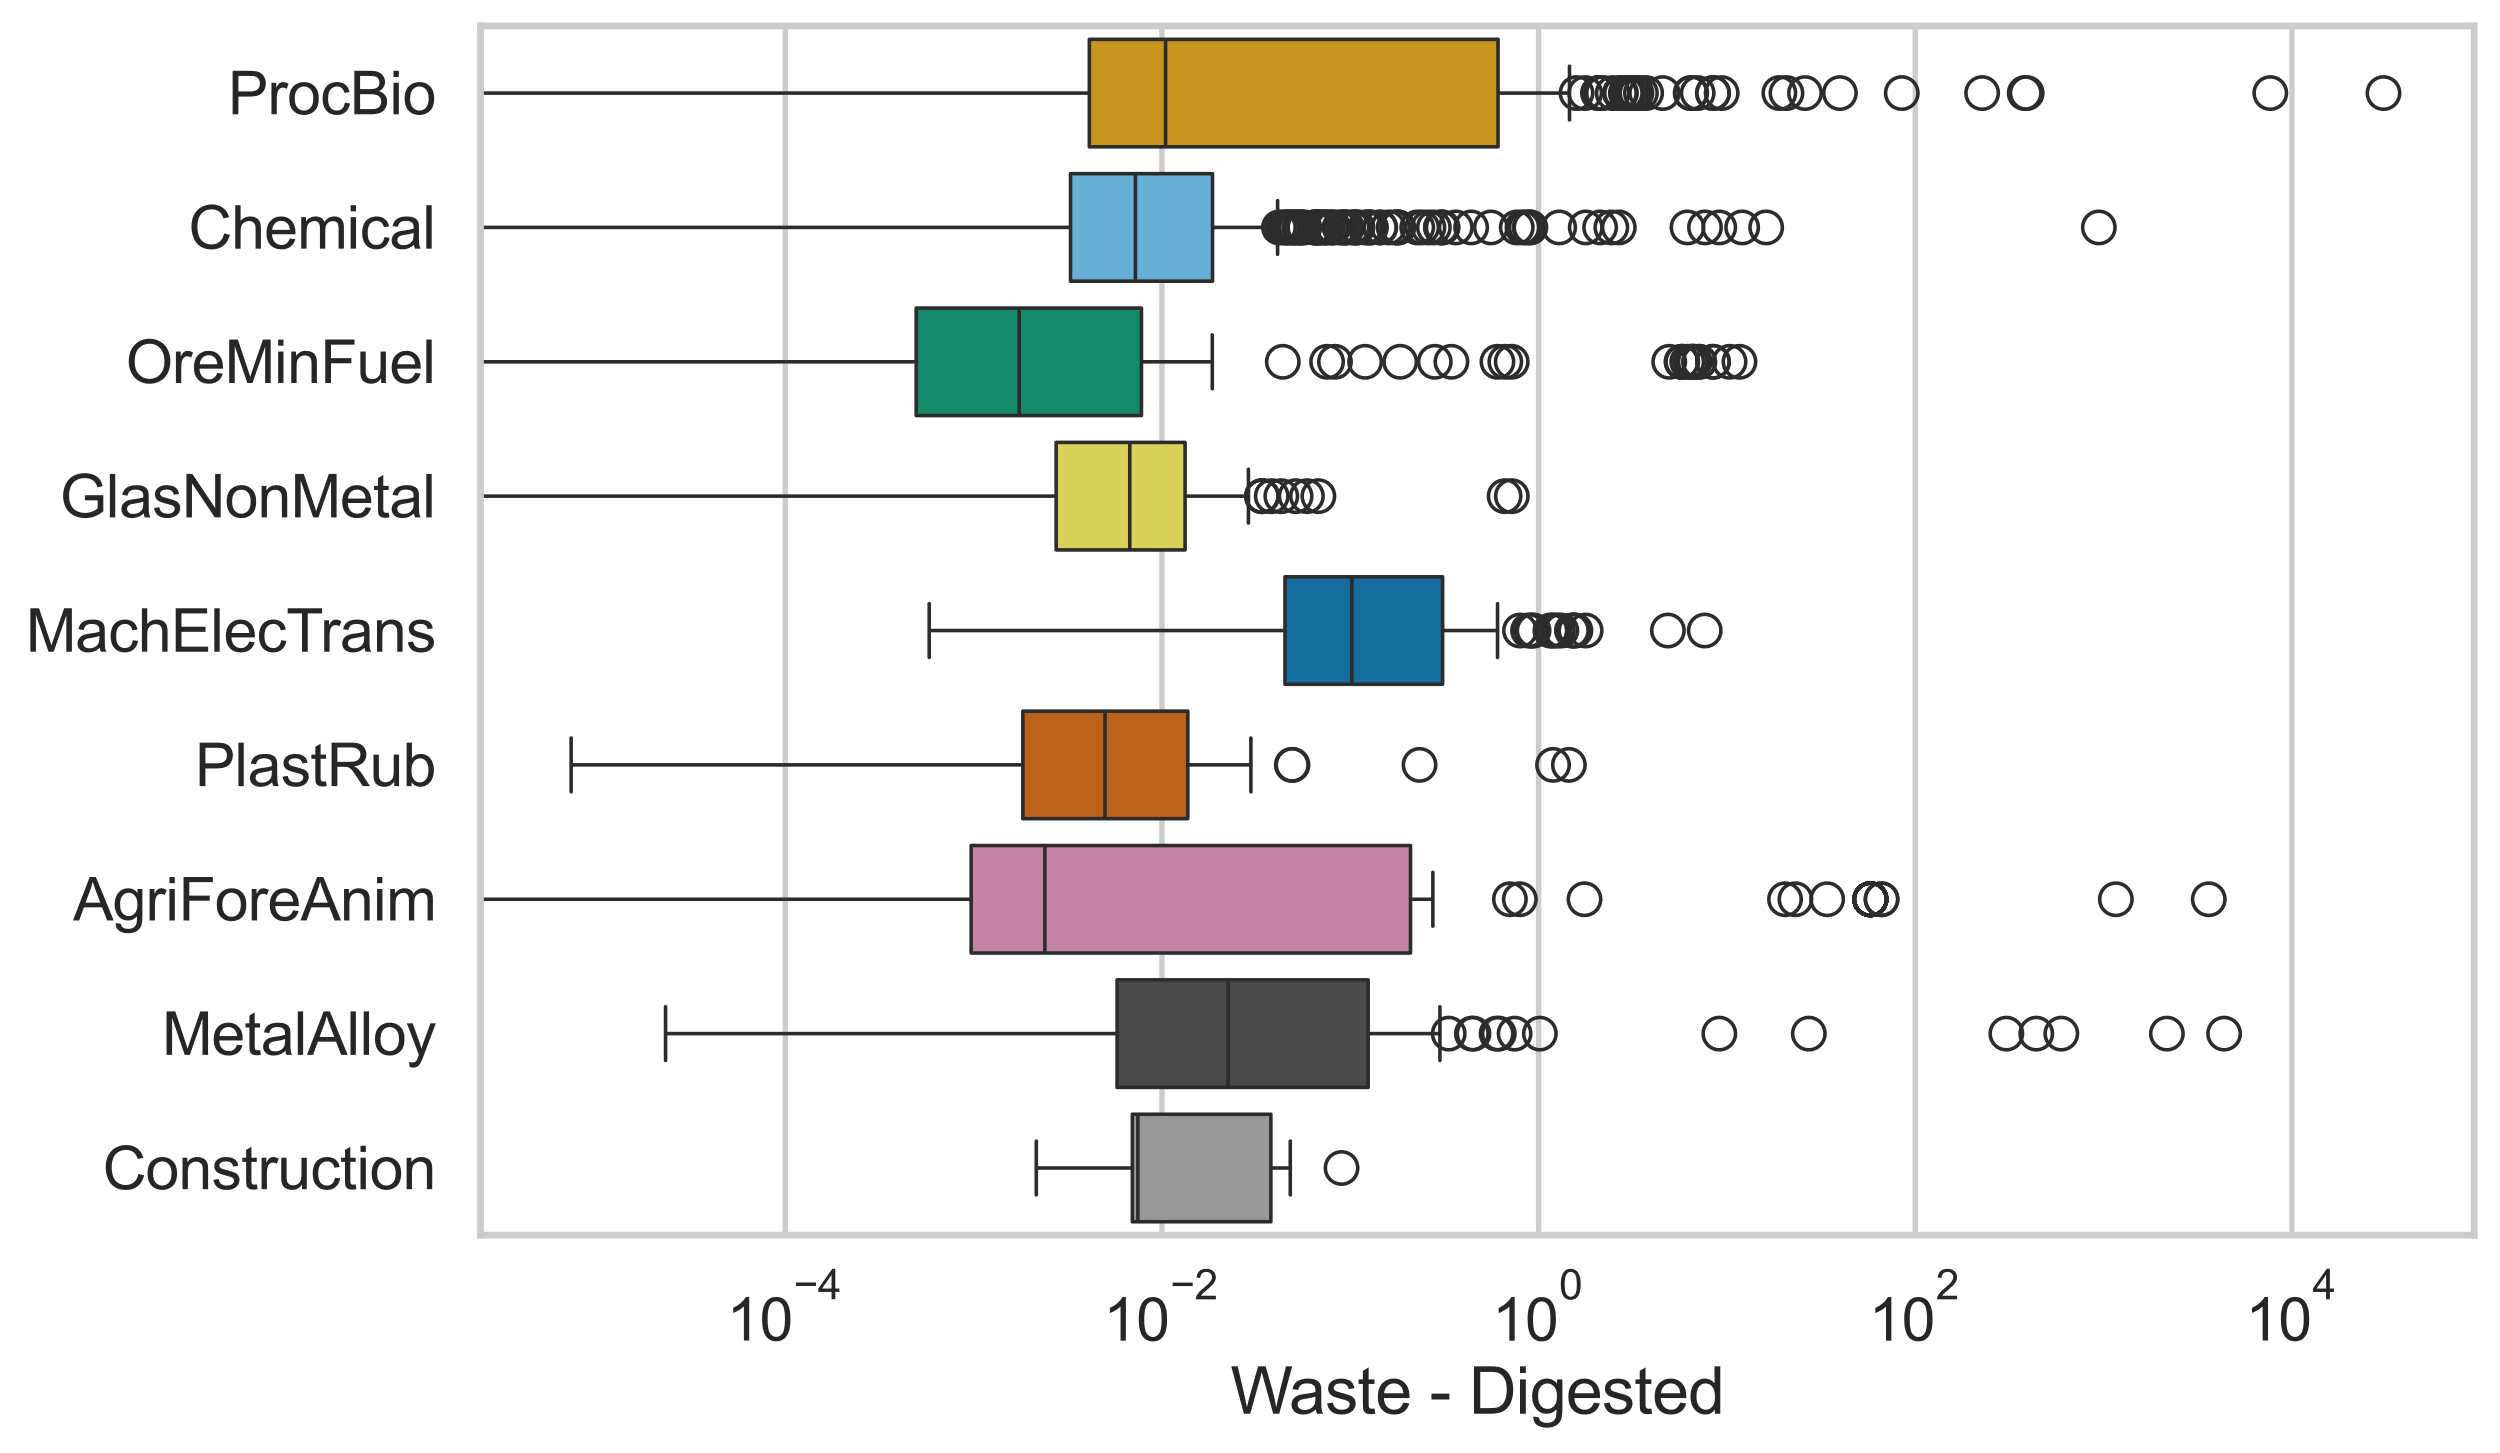 <?xml version="1.0" encoding="utf-8" standalone="no"?>
<!DOCTYPE svg PUBLIC "-//W3C//DTD SVG 1.1//EN"
  "http://www.w3.org/Graphics/SVG/1.1/DTD/svg11.dtd">
<svg xmlns:xlink="http://www.w3.org/1999/xlink" width="695.577pt" height="404.332pt" viewBox="0 0 695.577 404.332" xmlns="http://www.w3.org/2000/svg" version="1.1">
 <defs>
  <style type="text/css">*{stroke-linejoin: round; stroke-linecap: butt}</style>
 </defs>
 <g id="figure_1">
  <g id="patch_1">
   <path d="M 0 404.332 
L 695.577 404.332 
L 695.577 0 
L 0 0 
z
" style="fill: #ffffff"/>
  </g>
  <g id="axes_1">
   <g id="patch_2">
    <path d="M 133.697 343.665 
L 688.377 343.665 
L 688.377 7.2 
L 133.697 7.2 
z
" style="fill: #ffffff"/>
   </g>
   <g id="matplotlib.axis_1">
    <g id="xtick_1">
     <g id="line2d_1">
      <path d="M 218.496 343.665 
L 218.496 7.2 
" clip-path="url(#p73c21e5415)" style="fill: none; stroke: #cccccc; stroke-width: 1.5; stroke-linecap: round"/>
     </g>
     <g id="text_1">
      <!-- $\mathdefault{10^{-4}}$ -->
      <g style="fill: #262626" transform="translate(202.161 373.015) scale(0.165 -0.165)">
       <defs>
        <path id="ArialMT-31" d="M 2384 0 
L 1822 0 
L 1822 3584 
Q 1619 3391 1289 3197 
Q 959 3003 697 2906 
L 697 3450 
Q 1169 3672 1522 3987 
Q 1875 4303 2022 4600 
L 2384 4600 
L 2384 0 
z
" transform="scale(0.016)"/>
        <path id="ArialMT-30" d="M 266 2259 
Q 266 3072 433 3567 
Q 600 4063 929 4331 
Q 1259 4600 1759 4600 
Q 2128 4600 2406 4451 
Q 2684 4303 2865 4023 
Q 3047 3744 3150 3342 
Q 3253 2941 3253 2259 
Q 3253 1453 3087 958 
Q 2922 463 2592 192 
Q 2263 -78 1759 -78 
Q 1097 -78 719 397 
Q 266 969 266 2259 
z
M 844 2259 
Q 844 1131 1108 757 
Q 1372 384 1759 384 
Q 2147 384 2411 759 
Q 2675 1134 2675 2259 
Q 2675 3391 2411 3762 
Q 2147 4134 1753 4134 
Q 1366 4134 1134 3806 
Q 844 3388 844 2259 
z
" transform="scale(0.016)"/>
        <path id="ArialMT-2212" d="M 3381 1997 
L 356 1997 
L 356 2522 
L 3381 2522 
L 3381 1997 
z
" transform="scale(0.016)"/>
        <path id="ArialMT-34" d="M 2069 0 
L 2069 1097 
L 81 1097 
L 81 1613 
L 2172 4581 
L 2631 4581 
L 2631 1613 
L 3250 1613 
L 3250 1097 
L 2631 1097 
L 2631 0 
L 2069 0 
z
M 2069 1613 
L 2069 3678 
L 634 1613 
L 2069 1613 
z
" transform="scale(0.016)"/>
       </defs>
       <use xlink:href="#ArialMT-31" transform="translate(0 0.202)"/>
       <use xlink:href="#ArialMT-30" transform="translate(55.615 0.202)"/>
       <use xlink:href="#ArialMT-2212" transform="translate(112.973 69.895) scale(0.7)"/>
       <use xlink:href="#ArialMT-34" transform="translate(153.852 69.895) scale(0.7)"/>
      </g>
     </g>
    </g>
    <g id="xtick_2">
     <g id="line2d_2">
      <path d="M 323.293 343.665 
L 323.293 7.2 
" clip-path="url(#p73c21e5415)" style="fill: none; stroke: #cccccc; stroke-width: 1.5; stroke-linecap: round"/>
     </g>
     <g id="text_2">
      <!-- $\mathdefault{10^{-2}}$ -->
      <g style="fill: #262626" transform="translate(306.958 373.18) scale(0.165 -0.165)">
       <defs>
        <path id="ArialMT-32" d="M 3222 541 
L 3222 0 
L 194 0 
Q 188 203 259 391 
Q 375 700 629 1000 
Q 884 1300 1366 1694 
Q 2113 2306 2375 2664 
Q 2638 3022 2638 3341 
Q 2638 3675 2398 3904 
Q 2159 4134 1775 4134 
Q 1369 4134 1125 3890 
Q 881 3647 878 3216 
L 300 3275 
Q 359 3922 746 4261 
Q 1134 4600 1788 4600 
Q 2447 4600 2831 4234 
Q 3216 3869 3216 3328 
Q 3216 3053 3103 2787 
Q 2991 2522 2730 2228 
Q 2469 1934 1863 1422 
Q 1356 997 1212 845 
Q 1069 694 975 541 
L 3222 541 
z
" transform="scale(0.016)"/>
       </defs>
       <use xlink:href="#ArialMT-31" transform="translate(0 0.994)"/>
       <use xlink:href="#ArialMT-30" transform="translate(55.615 0.994)"/>
       <use xlink:href="#ArialMT-2212" transform="translate(112.973 70.688) scale(0.7)"/>
       <use xlink:href="#ArialMT-32" transform="translate(153.852 70.688) scale(0.7)"/>
      </g>
     </g>
    </g>
    <g id="xtick_3">
     <g id="line2d_3">
      <path d="M 428.09 343.665 
L 428.09 7.2 
" clip-path="url(#p73c21e5415)" style="fill: none; stroke: #cccccc; stroke-width: 1.5; stroke-linecap: round"/>
     </g>
     <g id="text_3">
      <!-- $\mathdefault{10^{0}}$ -->
      <g style="fill: #262626" transform="translate(415.138 373.18) scale(0.165 -0.165)">
       <use xlink:href="#ArialMT-31" transform="translate(0 0.994)"/>
       <use xlink:href="#ArialMT-30" transform="translate(55.615 0.994)"/>
       <use xlink:href="#ArialMT-30" transform="translate(112.973 70.688) scale(0.7)"/>
      </g>
     </g>
    </g>
    <g id="xtick_4">
     <g id="line2d_4">
      <path d="M 532.888 343.665 
L 532.888 7.2 
" clip-path="url(#p73c21e5415)" style="fill: none; stroke: #cccccc; stroke-width: 1.5; stroke-linecap: round"/>
     </g>
     <g id="text_4">
      <!-- $\mathdefault{10^{2}}$ -->
      <g style="fill: #262626" transform="translate(519.935 373.18) scale(0.165 -0.165)">
       <use xlink:href="#ArialMT-31" transform="translate(0 0.994)"/>
       <use xlink:href="#ArialMT-30" transform="translate(55.615 0.994)"/>
       <use xlink:href="#ArialMT-32" transform="translate(112.973 70.688) scale(0.7)"/>
      </g>
     </g>
    </g>
    <g id="xtick_5">
     <g id="line2d_5">
      <path d="M 637.685 343.665 
L 637.685 7.2 
" clip-path="url(#p73c21e5415)" style="fill: none; stroke: #cccccc; stroke-width: 1.5; stroke-linecap: round"/>
     </g>
     <g id="text_5">
      <!-- $\mathdefault{10^{4}}$ -->
      <g style="fill: #262626" transform="translate(624.732 373.015) scale(0.165 -0.165)">
       <use xlink:href="#ArialMT-31" transform="translate(0 0.202)"/>
       <use xlink:href="#ArialMT-30" transform="translate(55.615 0.202)"/>
       <use xlink:href="#ArialMT-34" transform="translate(112.973 69.895) scale(0.7)"/>
      </g>
     </g>
    </g>
    <g id="text_6">
     <!-- Waste - Digested -->
     <g style="fill: #262626" transform="translate(342.353 393.344) scale(0.18 -0.18)">
      <defs>
       <path id="ArialMT-57" d="M 1294 0 
L 78 4581 
L 700 4581 
L 1397 1578 
Q 1509 1106 1591 641 
Q 1766 1375 1797 1488 
L 2669 4581 
L 3400 4581 
L 4056 2263 
Q 4303 1400 4413 641 
Q 4500 1075 4641 1638 
L 5359 4581 
L 5969 4581 
L 4713 0 
L 4128 0 
L 3163 3491 
Q 3041 3928 3019 4028 
Q 2947 3713 2884 3491 
L 1913 0 
L 1294 0 
z
" transform="scale(0.016)"/>
       <path id="ArialMT-61" d="M 2588 409 
Q 2275 144 1986 34 
Q 1697 -75 1366 -75 
Q 819 -75 525 192 
Q 231 459 231 875 
Q 231 1119 342 1320 
Q 453 1522 633 1644 
Q 813 1766 1038 1828 
Q 1203 1872 1538 1913 
Q 2219 1994 2541 2106 
Q 2544 2222 2544 2253 
Q 2544 2597 2384 2738 
Q 2169 2928 1744 2928 
Q 1347 2928 1158 2789 
Q 969 2650 878 2297 
L 328 2372 
Q 403 2725 575 2942 
Q 747 3159 1072 3276 
Q 1397 3394 1825 3394 
Q 2250 3394 2515 3294 
Q 2781 3194 2906 3042 
Q 3031 2891 3081 2659 
Q 3109 2516 3109 2141 
L 3109 1391 
Q 3109 606 3145 398 
Q 3181 191 3288 0 
L 2700 0 
Q 2613 175 2588 409 
z
M 2541 1666 
Q 2234 1541 1622 1453 
Q 1275 1403 1131 1340 
Q 988 1278 909 1158 
Q 831 1038 831 891 
Q 831 666 1001 516 
Q 1172 366 1500 366 
Q 1825 366 2078 508 
Q 2331 650 2450 897 
Q 2541 1088 2541 1459 
L 2541 1666 
z
" transform="scale(0.016)"/>
       <path id="ArialMT-73" d="M 197 991 
L 753 1078 
Q 800 744 1014 566 
Q 1228 388 1613 388 
Q 2000 388 2187 545 
Q 2375 703 2375 916 
Q 2375 1106 2209 1216 
Q 2094 1291 1634 1406 
Q 1016 1563 777 1677 
Q 538 1791 414 1992 
Q 291 2194 291 2438 
Q 291 2659 392 2848 
Q 494 3038 669 3163 
Q 800 3259 1026 3326 
Q 1253 3394 1513 3394 
Q 1903 3394 2198 3281 
Q 2494 3169 2634 2976 
Q 2775 2784 2828 2463 
L 2278 2388 
Q 2241 2644 2061 2787 
Q 1881 2931 1553 2931 
Q 1166 2931 1000 2803 
Q 834 2675 834 2503 
Q 834 2394 903 2306 
Q 972 2216 1119 2156 
Q 1203 2125 1616 2013 
Q 2213 1853 2448 1751 
Q 2684 1650 2818 1456 
Q 2953 1263 2953 975 
Q 2953 694 2789 445 
Q 2625 197 2315 61 
Q 2006 -75 1616 -75 
Q 969 -75 630 194 
Q 291 463 197 991 
z
" transform="scale(0.016)"/>
       <path id="ArialMT-74" d="M 1650 503 
L 1731 6 
Q 1494 -44 1306 -44 
Q 1000 -44 831 53 
Q 663 150 594 308 
Q 525 466 525 972 
L 525 2881 
L 113 2881 
L 113 3319 
L 525 3319 
L 525 4141 
L 1084 4478 
L 1084 3319 
L 1650 3319 
L 1650 2881 
L 1084 2881 
L 1084 941 
Q 1084 700 1114 631 
Q 1144 563 1211 522 
Q 1278 481 1403 481 
Q 1497 481 1650 503 
z
" transform="scale(0.016)"/>
       <path id="ArialMT-65" d="M 2694 1069 
L 3275 997 
Q 3138 488 2766 206 
Q 2394 -75 1816 -75 
Q 1088 -75 661 373 
Q 234 822 234 1631 
Q 234 2469 665 2931 
Q 1097 3394 1784 3394 
Q 2450 3394 2872 2941 
Q 3294 2488 3294 1666 
Q 3294 1616 3291 1516 
L 816 1516 
Q 847 969 1125 678 
Q 1403 388 1819 388 
Q 2128 388 2347 550 
Q 2566 713 2694 1069 
z
M 847 1978 
L 2700 1978 
Q 2663 2397 2488 2606 
Q 2219 2931 1791 2931 
Q 1403 2931 1139 2672 
Q 875 2413 847 1978 
z
" transform="scale(0.016)"/>
       <path id="ArialMT-20" transform="scale(0.016)"/>
       <path id="ArialMT-2d" d="M 203 1375 
L 203 1941 
L 1931 1941 
L 1931 1375 
L 203 1375 
z
" transform="scale(0.016)"/>
       <path id="ArialMT-44" d="M 494 0 
L 494 4581 
L 2072 4581 
Q 2606 4581 2888 4516 
Q 3281 4425 3559 4188 
Q 3922 3881 4101 3404 
Q 4281 2928 4281 2316 
Q 4281 1794 4159 1391 
Q 4038 988 3847 723 
Q 3656 459 3429 307 
Q 3203 156 2883 78 
Q 2563 0 2147 0 
L 494 0 
z
M 1100 541 
L 2078 541 
Q 2531 541 2789 625 
Q 3047 709 3200 863 
Q 3416 1078 3536 1442 
Q 3656 1806 3656 2325 
Q 3656 3044 3420 3430 
Q 3184 3816 2847 3947 
Q 2603 4041 2063 4041 
L 1100 4041 
L 1100 541 
z
" transform="scale(0.016)"/>
       <path id="ArialMT-69" d="M 425 3934 
L 425 4581 
L 988 4581 
L 988 3934 
L 425 3934 
z
M 425 0 
L 425 3319 
L 988 3319 
L 988 0 
L 425 0 
z
" transform="scale(0.016)"/>
       <path id="ArialMT-67" d="M 319 -275 
L 866 -356 
Q 900 -609 1056 -725 
Q 1266 -881 1628 -881 
Q 2019 -881 2231 -725 
Q 2444 -569 2519 -288 
Q 2563 -116 2559 434 
Q 2191 0 1641 0 
Q 956 0 581 494 
Q 206 988 206 1678 
Q 206 2153 378 2554 
Q 550 2956 876 3175 
Q 1203 3394 1644 3394 
Q 2231 3394 2613 2919 
L 2613 3319 
L 3131 3319 
L 3131 450 
Q 3131 -325 2973 -648 
Q 2816 -972 2473 -1159 
Q 2131 -1347 1631 -1347 
Q 1038 -1347 672 -1080 
Q 306 -813 319 -275 
z
M 784 1719 
Q 784 1066 1043 766 
Q 1303 466 1694 466 
Q 2081 466 2343 764 
Q 2606 1063 2606 1700 
Q 2606 2309 2336 2618 
Q 2066 2928 1684 2928 
Q 1309 2928 1046 2623 
Q 784 2319 784 1719 
z
" transform="scale(0.016)"/>
       <path id="ArialMT-64" d="M 2575 0 
L 2575 419 
Q 2259 -75 1647 -75 
Q 1250 -75 917 144 
Q 584 363 401 755 
Q 219 1147 219 1656 
Q 219 2153 384 2558 
Q 550 2963 881 3178 
Q 1213 3394 1622 3394 
Q 1922 3394 2156 3267 
Q 2391 3141 2538 2938 
L 2538 4581 
L 3097 4581 
L 3097 0 
L 2575 0 
z
M 797 1656 
Q 797 1019 1065 703 
Q 1334 388 1700 388 
Q 2069 388 2326 689 
Q 2584 991 2584 1609 
Q 2584 2291 2321 2609 
Q 2059 2928 1675 2928 
Q 1300 2928 1048 2622 
Q 797 2316 797 1656 
z
" transform="scale(0.016)"/>
      </defs>
      <use xlink:href="#ArialMT-57"/>
      <use xlink:href="#ArialMT-61" transform="translate(90.635 0)"/>
      <use xlink:href="#ArialMT-73" transform="translate(146.25 0)"/>
      <use xlink:href="#ArialMT-74" transform="translate(196.25 0)"/>
      <use xlink:href="#ArialMT-65" transform="translate(224.033 0)"/>
      <use xlink:href="#ArialMT-20" transform="translate(279.648 0)"/>
      <use xlink:href="#ArialMT-2d" transform="translate(307.432 0)"/>
      <use xlink:href="#ArialMT-20" transform="translate(340.732 0)"/>
      <use xlink:href="#ArialMT-44" transform="translate(368.516 0)"/>
      <use xlink:href="#ArialMT-69" transform="translate(440.732 0)"/>
      <use xlink:href="#ArialMT-67" transform="translate(462.949 0)"/>
      <use xlink:href="#ArialMT-65" transform="translate(518.564 0)"/>
      <use xlink:href="#ArialMT-73" transform="translate(574.18 0)"/>
      <use xlink:href="#ArialMT-74" transform="translate(624.18 0)"/>
      <use xlink:href="#ArialMT-65" transform="translate(651.963 0)"/>
      <use xlink:href="#ArialMT-64" transform="translate(707.578 0)"/>
     </g>
    </g>
   </g>
   <g id="matplotlib.axis_2">
    <g id="ytick_1">
     <g id="text_7">
      <!-- ProcBio -->
      <g style="fill: #262626" transform="translate(63.424 31.798) scale(0.165 -0.165)">
       <defs>
        <path id="ArialMT-50" d="M 494 0 
L 494 4581 
L 2222 4581 
Q 2678 4581 2919 4538 
Q 3256 4481 3484 4323 
Q 3713 4166 3852 3881 
Q 3991 3597 3991 3256 
Q 3991 2672 3619 2267 
Q 3247 1863 2275 1863 
L 1100 1863 
L 1100 0 
L 494 0 
z
M 1100 2403 
L 2284 2403 
Q 2872 2403 3119 2622 
Q 3366 2841 3366 3238 
Q 3366 3525 3220 3729 
Q 3075 3934 2838 4000 
Q 2684 4041 2272 4041 
L 1100 4041 
L 1100 2403 
z
" transform="scale(0.016)"/>
        <path id="ArialMT-72" d="M 416 0 
L 416 3319 
L 922 3319 
L 922 2816 
Q 1116 3169 1280 3281 
Q 1444 3394 1641 3394 
Q 1925 3394 2219 3213 
L 2025 2691 
Q 1819 2813 1613 2813 
Q 1428 2813 1281 2702 
Q 1134 2591 1072 2394 
Q 978 2094 978 1738 
L 978 0 
L 416 0 
z
" transform="scale(0.016)"/>
        <path id="ArialMT-6f" d="M 213 1659 
Q 213 2581 725 3025 
Q 1153 3394 1769 3394 
Q 2453 3394 2887 2945 
Q 3322 2497 3322 1706 
Q 3322 1066 3130 698 
Q 2938 331 2570 128 
Q 2203 -75 1769 -75 
Q 1072 -75 642 372 
Q 213 819 213 1659 
z
M 791 1659 
Q 791 1022 1069 705 
Q 1347 388 1769 388 
Q 2188 388 2466 706 
Q 2744 1025 2744 1678 
Q 2744 2294 2464 2611 
Q 2184 2928 1769 2928 
Q 1347 2928 1069 2612 
Q 791 2297 791 1659 
z
" transform="scale(0.016)"/>
        <path id="ArialMT-63" d="M 2588 1216 
L 3141 1144 
Q 3050 572 2676 248 
Q 2303 -75 1759 -75 
Q 1078 -75 664 370 
Q 250 816 250 1647 
Q 250 2184 428 2587 
Q 606 2991 970 3192 
Q 1334 3394 1763 3394 
Q 2303 3394 2647 3120 
Q 2991 2847 3088 2344 
L 2541 2259 
Q 2463 2594 2264 2762 
Q 2066 2931 1784 2931 
Q 1359 2931 1093 2626 
Q 828 2322 828 1663 
Q 828 994 1084 691 
Q 1341 388 1753 388 
Q 2084 388 2306 591 
Q 2528 794 2588 1216 
z
" transform="scale(0.016)"/>
        <path id="ArialMT-42" d="M 469 0 
L 469 4581 
L 2188 4581 
Q 2713 4581 3030 4442 
Q 3347 4303 3526 4014 
Q 3706 3725 3706 3409 
Q 3706 3116 3547 2856 
Q 3388 2597 3066 2438 
Q 3481 2316 3704 2022 
Q 3928 1728 3928 1328 
Q 3928 1006 3792 729 
Q 3656 453 3456 303 
Q 3256 153 2954 76 
Q 2653 0 2216 0 
L 469 0 
z
M 1075 2656 
L 2066 2656 
Q 2469 2656 2644 2709 
Q 2875 2778 2992 2937 
Q 3109 3097 3109 3338 
Q 3109 3566 3000 3739 
Q 2891 3913 2687 3977 
Q 2484 4041 1991 4041 
L 1075 4041 
L 1075 2656 
z
M 1075 541 
L 2216 541 
Q 2509 541 2628 563 
Q 2838 600 2978 687 
Q 3119 775 3209 942 
Q 3300 1109 3300 1328 
Q 3300 1584 3169 1773 
Q 3038 1963 2805 2039 
Q 2572 2116 2134 2116 
L 1075 2116 
L 1075 541 
z
" transform="scale(0.016)"/>
       </defs>
       <use xlink:href="#ArialMT-50"/>
       <use xlink:href="#ArialMT-72" transform="translate(66.699 0)"/>
       <use xlink:href="#ArialMT-6f" transform="translate(100 0)"/>
       <use xlink:href="#ArialMT-63" transform="translate(155.615 0)"/>
       <use xlink:href="#ArialMT-42" transform="translate(205.615 0)"/>
       <use xlink:href="#ArialMT-69" transform="translate(272.314 0)"/>
       <use xlink:href="#ArialMT-6f" transform="translate(294.531 0)"/>
      </g>
     </g>
    </g>
    <g id="ytick_2">
     <g id="text_8">
      <!-- Chemical -->
      <g style="fill: #262626" transform="translate(52.428 69.183) scale(0.165 -0.165)">
       <defs>
        <path id="ArialMT-43" d="M 3763 1606 
L 4369 1453 
Q 4178 706 3683 314 
Q 3188 -78 2472 -78 
Q 1731 -78 1267 223 
Q 803 525 561 1097 
Q 319 1669 319 2325 
Q 319 3041 592 3573 
Q 866 4106 1370 4382 
Q 1875 4659 2481 4659 
Q 3169 4659 3637 4309 
Q 4106 3959 4291 3325 
L 3694 3184 
Q 3534 3684 3231 3912 
Q 2928 4141 2469 4141 
Q 1941 4141 1586 3887 
Q 1231 3634 1087 3207 
Q 944 2781 944 2328 
Q 944 1744 1114 1308 
Q 1284 872 1643 656 
Q 2003 441 2422 441 
Q 2931 441 3284 734 
Q 3638 1028 3763 1606 
z
" transform="scale(0.016)"/>
        <path id="ArialMT-68" d="M 422 0 
L 422 4581 
L 984 4581 
L 984 2938 
Q 1378 3394 1978 3394 
Q 2347 3394 2619 3248 
Q 2891 3103 3008 2847 
Q 3125 2591 3125 2103 
L 3125 0 
L 2563 0 
L 2563 2103 
Q 2563 2525 2380 2717 
Q 2197 2909 1863 2909 
Q 1613 2909 1392 2779 
Q 1172 2650 1078 2428 
Q 984 2206 984 1816 
L 984 0 
L 422 0 
z
" transform="scale(0.016)"/>
        <path id="ArialMT-6d" d="M 422 0 
L 422 3319 
L 925 3319 
L 925 2853 
Q 1081 3097 1340 3245 
Q 1600 3394 1931 3394 
Q 2300 3394 2536 3241 
Q 2772 3088 2869 2813 
Q 3263 3394 3894 3394 
Q 4388 3394 4653 3120 
Q 4919 2847 4919 2278 
L 4919 0 
L 4359 0 
L 4359 2091 
Q 4359 2428 4304 2576 
Q 4250 2725 4106 2815 
Q 3963 2906 3769 2906 
Q 3419 2906 3187 2673 
Q 2956 2441 2956 1928 
L 2956 0 
L 2394 0 
L 2394 2156 
Q 2394 2531 2256 2718 
Q 2119 2906 1806 2906 
Q 1569 2906 1367 2781 
Q 1166 2656 1075 2415 
Q 984 2175 984 1722 
L 984 0 
L 422 0 
z
" transform="scale(0.016)"/>
        <path id="ArialMT-6c" d="M 409 0 
L 409 4581 
L 972 4581 
L 972 0 
L 409 0 
z
" transform="scale(0.016)"/>
       </defs>
       <use xlink:href="#ArialMT-43"/>
       <use xlink:href="#ArialMT-68" transform="translate(72.217 0)"/>
       <use xlink:href="#ArialMT-65" transform="translate(127.832 0)"/>
       <use xlink:href="#ArialMT-6d" transform="translate(183.447 0)"/>
       <use xlink:href="#ArialMT-69" transform="translate(266.748 0)"/>
       <use xlink:href="#ArialMT-63" transform="translate(288.965 0)"/>
       <use xlink:href="#ArialMT-61" transform="translate(338.965 0)"/>
       <use xlink:href="#ArialMT-6c" transform="translate(394.58 0)"/>
      </g>
     </g>
    </g>
    <g id="ytick_3">
     <g id="text_9">
      <!-- OreMinFuel -->
      <g style="fill: #262626" transform="translate(35.013 106.568) scale(0.165 -0.165)">
       <defs>
        <path id="ArialMT-4f" d="M 309 2231 
Q 309 3372 921 4017 
Q 1534 4663 2503 4663 
Q 3138 4663 3647 4359 
Q 4156 4056 4423 3514 
Q 4691 2972 4691 2284 
Q 4691 1588 4409 1038 
Q 4128 488 3612 205 
Q 3097 -78 2500 -78 
Q 1853 -78 1343 234 
Q 834 547 571 1087 
Q 309 1628 309 2231 
z
M 934 2222 
Q 934 1394 1379 917 
Q 1825 441 2497 441 
Q 3181 441 3623 922 
Q 4066 1403 4066 2288 
Q 4066 2847 3877 3264 
Q 3688 3681 3323 3911 
Q 2959 4141 2506 4141 
Q 1863 4141 1398 3698 
Q 934 3256 934 2222 
z
" transform="scale(0.016)"/>
        <path id="ArialMT-4d" d="M 475 0 
L 475 4581 
L 1388 4581 
L 2472 1338 
Q 2622 884 2691 659 
Q 2769 909 2934 1394 
L 4031 4581 
L 4847 4581 
L 4847 0 
L 4263 0 
L 4263 3834 
L 2931 0 
L 2384 0 
L 1059 3900 
L 1059 0 
L 475 0 
z
" transform="scale(0.016)"/>
        <path id="ArialMT-6e" d="M 422 0 
L 422 3319 
L 928 3319 
L 928 2847 
Q 1294 3394 1984 3394 
Q 2284 3394 2536 3286 
Q 2788 3178 2913 3003 
Q 3038 2828 3088 2588 
Q 3119 2431 3119 2041 
L 3119 0 
L 2556 0 
L 2556 2019 
Q 2556 2363 2490 2533 
Q 2425 2703 2258 2804 
Q 2091 2906 1866 2906 
Q 1506 2906 1245 2678 
Q 984 2450 984 1813 
L 984 0 
L 422 0 
z
" transform="scale(0.016)"/>
        <path id="ArialMT-46" d="M 525 0 
L 525 4581 
L 3616 4581 
L 3616 4041 
L 1131 4041 
L 1131 2622 
L 3281 2622 
L 3281 2081 
L 1131 2081 
L 1131 0 
L 525 0 
z
" transform="scale(0.016)"/>
        <path id="ArialMT-75" d="M 2597 0 
L 2597 488 
Q 2209 -75 1544 -75 
Q 1250 -75 995 37 
Q 741 150 617 320 
Q 494 491 444 738 
Q 409 903 409 1263 
L 409 3319 
L 972 3319 
L 972 1478 
Q 972 1038 1006 884 
Q 1059 663 1231 536 
Q 1403 409 1656 409 
Q 1909 409 2131 539 
Q 2353 669 2445 892 
Q 2538 1116 2538 1541 
L 2538 3319 
L 3100 3319 
L 3100 0 
L 2597 0 
z
" transform="scale(0.016)"/>
       </defs>
       <use xlink:href="#ArialMT-4f"/>
       <use xlink:href="#ArialMT-72" transform="translate(77.783 0)"/>
       <use xlink:href="#ArialMT-65" transform="translate(111.084 0)"/>
       <use xlink:href="#ArialMT-4d" transform="translate(166.699 0)"/>
       <use xlink:href="#ArialMT-69" transform="translate(250 0)"/>
       <use xlink:href="#ArialMT-6e" transform="translate(272.217 0)"/>
       <use xlink:href="#ArialMT-46" transform="translate(327.832 0)"/>
       <use xlink:href="#ArialMT-75" transform="translate(388.916 0)"/>
       <use xlink:href="#ArialMT-65" transform="translate(444.531 0)"/>
       <use xlink:href="#ArialMT-6c" transform="translate(500.146 0)"/>
      </g>
     </g>
    </g>
    <g id="ytick_4">
     <g id="text_10">
      <!-- GlasNonMetal -->
      <g style="fill: #262626" transform="translate(16.659 143.953) scale(0.165 -0.165)">
       <defs>
        <path id="ArialMT-47" d="M 2638 1797 
L 2638 2334 
L 4578 2338 
L 4578 638 
Q 4131 281 3656 101 
Q 3181 -78 2681 -78 
Q 2006 -78 1454 211 
Q 903 500 622 1047 
Q 341 1594 341 2269 
Q 341 2938 620 3517 
Q 900 4097 1425 4378 
Q 1950 4659 2634 4659 
Q 3131 4659 3532 4498 
Q 3934 4338 4162 4050 
Q 4391 3763 4509 3300 
L 3963 3150 
Q 3859 3500 3706 3700 
Q 3553 3900 3268 4020 
Q 2984 4141 2638 4141 
Q 2222 4141 1919 4014 
Q 1616 3888 1430 3681 
Q 1244 3475 1141 3228 
Q 966 2803 966 2306 
Q 966 1694 1177 1281 
Q 1388 869 1791 669 
Q 2194 469 2647 469 
Q 3041 469 3416 620 
Q 3791 772 3984 944 
L 3984 1797 
L 2638 1797 
z
" transform="scale(0.016)"/>
        <path id="ArialMT-4e" d="M 488 0 
L 488 4581 
L 1109 4581 
L 3516 984 
L 3516 4581 
L 4097 4581 
L 4097 0 
L 3475 0 
L 1069 3600 
L 1069 0 
L 488 0 
z
" transform="scale(0.016)"/>
       </defs>
       <use xlink:href="#ArialMT-47"/>
       <use xlink:href="#ArialMT-6c" transform="translate(77.783 0)"/>
       <use xlink:href="#ArialMT-61" transform="translate(100 0)"/>
       <use xlink:href="#ArialMT-73" transform="translate(155.615 0)"/>
       <use xlink:href="#ArialMT-4e" transform="translate(205.615 0)"/>
       <use xlink:href="#ArialMT-6f" transform="translate(277.832 0)"/>
       <use xlink:href="#ArialMT-6e" transform="translate(333.447 0)"/>
       <use xlink:href="#ArialMT-4d" transform="translate(389.062 0)"/>
       <use xlink:href="#ArialMT-65" transform="translate(472.363 0)"/>
       <use xlink:href="#ArialMT-74" transform="translate(527.979 0)"/>
       <use xlink:href="#ArialMT-61" transform="translate(555.762 0)"/>
       <use xlink:href="#ArialMT-6c" transform="translate(611.377 0)"/>
      </g>
     </g>
    </g>
    <g id="ytick_5">
     <g id="text_11">
      <!-- MachElecTrans -->
      <g style="fill: #262626" transform="translate(7.2 181.337) scale(0.165 -0.165)">
       <defs>
        <path id="ArialMT-45" d="M 506 0 
L 506 4581 
L 3819 4581 
L 3819 4041 
L 1113 4041 
L 1113 2638 
L 3647 2638 
L 3647 2100 
L 1113 2100 
L 1113 541 
L 3925 541 
L 3925 0 
L 506 0 
z
" transform="scale(0.016)"/>
        <path id="ArialMT-54" d="M 1659 0 
L 1659 4041 
L 150 4041 
L 150 4581 
L 3781 4581 
L 3781 4041 
L 2266 4041 
L 2266 0 
L 1659 0 
z
" transform="scale(0.016)"/>
       </defs>
       <use xlink:href="#ArialMT-4d"/>
       <use xlink:href="#ArialMT-61" transform="translate(83.301 0)"/>
       <use xlink:href="#ArialMT-63" transform="translate(138.916 0)"/>
       <use xlink:href="#ArialMT-68" transform="translate(188.916 0)"/>
       <use xlink:href="#ArialMT-45" transform="translate(244.531 0)"/>
       <use xlink:href="#ArialMT-6c" transform="translate(311.23 0)"/>
       <use xlink:href="#ArialMT-65" transform="translate(333.447 0)"/>
       <use xlink:href="#ArialMT-63" transform="translate(389.062 0)"/>
       <use xlink:href="#ArialMT-54" transform="translate(439.062 0)"/>
       <use xlink:href="#ArialMT-72" transform="translate(496.396 0)"/>
       <use xlink:href="#ArialMT-61" transform="translate(529.697 0)"/>
       <use xlink:href="#ArialMT-6e" transform="translate(585.312 0)"/>
       <use xlink:href="#ArialMT-73" transform="translate(640.928 0)"/>
      </g>
     </g>
    </g>
    <g id="ytick_6">
     <g id="text_12">
      <!-- PlastRub -->
      <g style="fill: #262626" transform="translate(54.248 218.722) scale(0.165 -0.165)">
       <defs>
        <path id="ArialMT-52" d="M 503 0 
L 503 4581 
L 2534 4581 
Q 3147 4581 3465 4457 
Q 3784 4334 3975 4021 
Q 4166 3709 4166 3331 
Q 4166 2844 3850 2509 
Q 3534 2175 2875 2084 
Q 3116 1969 3241 1856 
Q 3506 1613 3744 1247 
L 4541 0 
L 3778 0 
L 3172 953 
Q 2906 1366 2734 1584 
Q 2563 1803 2427 1890 
Q 2291 1978 2150 2013 
Q 2047 2034 1813 2034 
L 1109 2034 
L 1109 0 
L 503 0 
z
M 1109 2559 
L 2413 2559 
Q 2828 2559 3062 2645 
Q 3297 2731 3419 2920 
Q 3541 3109 3541 3331 
Q 3541 3656 3305 3865 
Q 3069 4075 2559 4075 
L 1109 4075 
L 1109 2559 
z
" transform="scale(0.016)"/>
        <path id="ArialMT-62" d="M 941 0 
L 419 0 
L 419 4581 
L 981 4581 
L 981 2947 
Q 1338 3394 1891 3394 
Q 2197 3394 2470 3270 
Q 2744 3147 2920 2923 
Q 3097 2700 3197 2384 
Q 3297 2069 3297 1709 
Q 3297 856 2875 390 
Q 2453 -75 1863 -75 
Q 1275 -75 941 416 
L 941 0 
z
M 934 1684 
Q 934 1088 1097 822 
Q 1363 388 1816 388 
Q 2184 388 2453 708 
Q 2722 1028 2722 1663 
Q 2722 2313 2464 2622 
Q 2206 2931 1841 2931 
Q 1472 2931 1203 2611 
Q 934 2291 934 1684 
z
" transform="scale(0.016)"/>
       </defs>
       <use xlink:href="#ArialMT-50"/>
       <use xlink:href="#ArialMT-6c" transform="translate(66.699 0)"/>
       <use xlink:href="#ArialMT-61" transform="translate(88.916 0)"/>
       <use xlink:href="#ArialMT-73" transform="translate(144.531 0)"/>
       <use xlink:href="#ArialMT-74" transform="translate(194.531 0)"/>
       <use xlink:href="#ArialMT-52" transform="translate(222.314 0)"/>
       <use xlink:href="#ArialMT-75" transform="translate(294.531 0)"/>
       <use xlink:href="#ArialMT-62" transform="translate(350.146 0)"/>
      </g>
     </g>
    </g>
    <g id="ytick_7">
     <g id="text_13">
      <!-- AgriForeAnim -->
      <g style="fill: #262626" transform="translate(20.341 256.107) scale(0.165 -0.165)">
       <defs>
        <path id="ArialMT-41" d="M -9 0 
L 1750 4581 
L 2403 4581 
L 4278 0 
L 3588 0 
L 3053 1388 
L 1138 1388 
L 634 0 
L -9 0 
z
M 1313 1881 
L 2866 1881 
L 2388 3150 
Q 2169 3728 2063 4100 
Q 1975 3659 1816 3225 
L 1313 1881 
z
" transform="scale(0.016)"/>
       </defs>
       <use xlink:href="#ArialMT-41"/>
       <use xlink:href="#ArialMT-67" transform="translate(66.699 0)"/>
       <use xlink:href="#ArialMT-72" transform="translate(122.314 0)"/>
       <use xlink:href="#ArialMT-69" transform="translate(155.615 0)"/>
       <use xlink:href="#ArialMT-46" transform="translate(177.832 0)"/>
       <use xlink:href="#ArialMT-6f" transform="translate(238.916 0)"/>
       <use xlink:href="#ArialMT-72" transform="translate(294.531 0)"/>
       <use xlink:href="#ArialMT-65" transform="translate(327.832 0)"/>
       <use xlink:href="#ArialMT-41" transform="translate(383.447 0)"/>
       <use xlink:href="#ArialMT-6e" transform="translate(450.146 0)"/>
       <use xlink:href="#ArialMT-69" transform="translate(505.762 0)"/>
       <use xlink:href="#ArialMT-6d" transform="translate(527.979 0)"/>
      </g>
     </g>
    </g>
    <g id="ytick_8">
     <g id="text_14">
      <!-- MetalAlloy -->
      <g style="fill: #262626" transform="translate(45.088 293.492) scale(0.165 -0.165)">
       <defs>
        <path id="ArialMT-79" d="M 397 -1278 
L 334 -750 
Q 519 -800 656 -800 
Q 844 -800 956 -737 
Q 1069 -675 1141 -563 
Q 1194 -478 1313 -144 
Q 1328 -97 1363 -6 
L 103 3319 
L 709 3319 
L 1400 1397 
Q 1534 1031 1641 628 
Q 1738 1016 1872 1384 
L 2581 3319 
L 3144 3319 
L 1881 -56 
Q 1678 -603 1566 -809 
Q 1416 -1088 1222 -1217 
Q 1028 -1347 759 -1347 
Q 597 -1347 397 -1278 
z
" transform="scale(0.016)"/>
       </defs>
       <use xlink:href="#ArialMT-4d"/>
       <use xlink:href="#ArialMT-65" transform="translate(83.301 0)"/>
       <use xlink:href="#ArialMT-74" transform="translate(138.916 0)"/>
       <use xlink:href="#ArialMT-61" transform="translate(166.699 0)"/>
       <use xlink:href="#ArialMT-6c" transform="translate(222.314 0)"/>
       <use xlink:href="#ArialMT-41" transform="translate(244.531 0)"/>
       <use xlink:href="#ArialMT-6c" transform="translate(311.23 0)"/>
       <use xlink:href="#ArialMT-6c" transform="translate(333.447 0)"/>
       <use xlink:href="#ArialMT-6f" transform="translate(355.664 0)"/>
       <use xlink:href="#ArialMT-79" transform="translate(411.279 0)"/>
      </g>
     </g>
    </g>
    <g id="ytick_9">
     <g id="text_15">
      <!-- Construction -->
      <g style="fill: #262626" transform="translate(28.575 330.877) scale(0.165 -0.165)">
       <use xlink:href="#ArialMT-43"/>
       <use xlink:href="#ArialMT-6f" transform="translate(72.217 0)"/>
       <use xlink:href="#ArialMT-6e" transform="translate(127.832 0)"/>
       <use xlink:href="#ArialMT-73" transform="translate(183.447 0)"/>
       <use xlink:href="#ArialMT-74" transform="translate(233.447 0)"/>
       <use xlink:href="#ArialMT-72" transform="translate(261.23 0)"/>
       <use xlink:href="#ArialMT-75" transform="translate(294.531 0)"/>
       <use xlink:href="#ArialMT-63" transform="translate(350.146 0)"/>
       <use xlink:href="#ArialMT-74" transform="translate(400.146 0)"/>
       <use xlink:href="#ArialMT-69" transform="translate(427.93 0)"/>
       <use xlink:href="#ArialMT-6f" transform="translate(450.146 0)"/>
       <use xlink:href="#ArialMT-6e" transform="translate(505.762 0)"/>
      </g>
     </g>
    </g>
   </g>
   <g id="patch_3">
    <path d="M 303.086 10.938 
L 303.086 40.846 
L 416.803 40.846 
L 416.803 10.938 
L 303.086 10.938 
z
" clip-path="url(#p73c21e5415)" style="fill: #c9941d; stroke: #2c2c2c; stroke-linejoin: miter"/>
   </g>
   <g id="line2d_6">
    <path d="M 303.086 25.892 
L -1 25.892 
" clip-path="url(#p73c21e5415)" style="fill: none; stroke: #2c2c2c"/>
   </g>
   <g id="line2d_7">
    <path d="M 416.803 25.892 
L 436.683 25.892 
" clip-path="url(#p73c21e5415)" style="fill: none; stroke: #2c2c2c"/>
   </g>
   <g id="line2d_8">
    <path clip-path="url(#p73c21e5415)" style="fill: none; stroke: #2c2c2c; stroke-linecap: round"/>
   </g>
   <g id="line2d_9">
    <path d="M 436.683 18.415 
L 436.683 33.369 
" clip-path="url(#p73c21e5415)" style="fill: none; stroke: #2c2c2c; stroke-linecap: round"/>
   </g>
   <g id="line2d_10">
    <defs>
     <path id="m3d459aa658" d="M 0 4.5 
C 1.193 4.5 2.338 4.026 3.182 3.182 
C 4.026 2.338 4.5 1.193 4.5 0 
C 4.5 -1.193 4.026 -2.338 3.182 -3.182 
C 2.338 -4.026 1.193 -4.5 0 -4.5 
C -1.193 -4.5 -2.338 -4.026 -3.182 -3.182 
C -4.026 -2.338 -4.5 -1.193 -4.5 0 
C -4.5 1.193 -4.026 2.338 -3.182 3.182 
C -2.338 4.026 -1.193 4.5 0 4.5 
z
" style="stroke: #2c2c2c"/>
    </defs>
    <g clip-path="url(#p73c21e5415)">
     <use xlink:href="#m3d459aa658" x="563.891" y="25.892" style="fill-opacity: 0; stroke: #2c2c2c"/>
     <use xlink:href="#m3d459aa658" x="631.666" y="25.892" style="fill-opacity: 0; stroke: #2c2c2c"/>
     <use xlink:href="#m3d459aa658" x="511.92" y="25.892" style="fill-opacity: 0; stroke: #2c2c2c"/>
     <use xlink:href="#m3d459aa658" x="551.488" y="25.892" style="fill-opacity: 0; stroke: #2c2c2c"/>
     <use xlink:href="#m3d459aa658" x="470.4" y="25.892" style="fill-opacity: 0; stroke: #2c2c2c"/>
     <use xlink:href="#m3d459aa658" x="458.004" y="25.892" style="fill-opacity: 0; stroke: #2c2c2c"/>
     <use xlink:href="#m3d459aa658" x="445.981" y="25.892" style="fill-opacity: 0; stroke: #2c2c2c"/>
     <use xlink:href="#m3d459aa658" x="663.164" y="25.892" style="fill-opacity: 0; stroke: #2c2c2c"/>
     <use xlink:href="#m3d459aa658" x="445.681" y="25.892" style="fill-opacity: 0; stroke: #2c2c2c"/>
     <use xlink:href="#m3d459aa658" x="453.318" y="25.892" style="fill-opacity: 0; stroke: #2c2c2c"/>
     <use xlink:href="#m3d459aa658" x="476.568" y="25.892" style="fill-opacity: 0; stroke: #2c2c2c"/>
     <use xlink:href="#m3d459aa658" x="462.623" y="25.892" style="fill-opacity: 0; stroke: #2c2c2c"/>
     <use xlink:href="#m3d459aa658" x="441.056" y="25.892" style="fill-opacity: 0; stroke: #2c2c2c"/>
     <use xlink:href="#m3d459aa658" x="438.632" y="25.892" style="fill-opacity: 0; stroke: #2c2c2c"/>
     <use xlink:href="#m3d459aa658" x="495.077" y="25.892" style="fill-opacity: 0; stroke: #2c2c2c"/>
     <use xlink:href="#m3d459aa658" x="497.052" y="25.892" style="fill-opacity: 0; stroke: #2c2c2c"/>
     <use xlink:href="#m3d459aa658" x="479.025" y="25.892" style="fill-opacity: 0; stroke: #2c2c2c"/>
     <use xlink:href="#m3d459aa658" x="456.557" y="25.892" style="fill-opacity: 0; stroke: #2c2c2c"/>
     <use xlink:href="#m3d459aa658" x="448.701" y="25.892" style="fill-opacity: 0; stroke: #2c2c2c"/>
     <use xlink:href="#m3d459aa658" x="450.708" y="25.892" style="fill-opacity: 0; stroke: #2c2c2c"/>
     <use xlink:href="#m3d459aa658" x="470.539" y="25.892" style="fill-opacity: 0; stroke: #2c2c2c"/>
     <use xlink:href="#m3d459aa658" x="476.648" y="25.892" style="fill-opacity: 0; stroke: #2c2c2c"/>
     <use xlink:href="#m3d459aa658" x="453.152" y="25.892" style="fill-opacity: 0; stroke: #2c2c2c"/>
     <use xlink:href="#m3d459aa658" x="563.337" y="25.892" style="fill-opacity: 0; stroke: #2c2c2c"/>
     <use xlink:href="#m3d459aa658" x="472.35" y="25.892" style="fill-opacity: 0; stroke: #2c2c2c"/>
     <use xlink:href="#m3d459aa658" x="502.208" y="25.892" style="fill-opacity: 0; stroke: #2c2c2c"/>
     <use xlink:href="#m3d459aa658" x="454.886" y="25.892" style="fill-opacity: 0; stroke: #2c2c2c"/>
     <use xlink:href="#m3d459aa658" x="455.304" y="25.892" style="fill-opacity: 0; stroke: #2c2c2c"/>
     <use xlink:href="#m3d459aa658" x="529.129" y="25.892" style="fill-opacity: 0; stroke: #2c2c2c"/>
     <use xlink:href="#m3d459aa658" x="451.011" y="25.892" style="fill-opacity: 0; stroke: #2c2c2c"/>
     <use xlink:href="#m3d459aa658" x="444.606" y="25.892" style="fill-opacity: 0; stroke: #2c2c2c"/>
     <use xlink:href="#m3d459aa658" x="452.365" y="25.892" style="fill-opacity: 0; stroke: #2c2c2c"/>
     <use xlink:href="#m3d459aa658" x="454.422" y="25.892" style="fill-opacity: 0; stroke: #2c2c2c"/>
     <use xlink:href="#m3d459aa658" x="444.901" y="25.892" style="fill-opacity: 0; stroke: #2c2c2c"/>
    </g>
   </g>
   <g id="patch_4">
    <path d="M 297.852 48.323 
L 297.852 78.231 
L 337.365 78.231 
L 337.365 48.323 
L 297.852 48.323 
z
" clip-path="url(#p73c21e5415)" style="fill: #68afd7; stroke: #2c2c2c; stroke-linejoin: miter"/>
   </g>
   <g id="line2d_11">
    <path d="M 297.852 63.277 
L -1 63.277 
" clip-path="url(#p73c21e5415)" style="fill: none; stroke: #2c2c2c"/>
   </g>
   <g id="line2d_12">
    <path d="M 337.365 63.277 
L 355.465 63.277 
" clip-path="url(#p73c21e5415)" style="fill: none; stroke: #2c2c2c"/>
   </g>
   <g id="line2d_13">
    <path clip-path="url(#p73c21e5415)" style="fill: none; stroke: #2c2c2c; stroke-linecap: round"/>
   </g>
   <g id="line2d_14">
    <path d="M 355.465 55.8 
L 355.465 70.754 
" clip-path="url(#p73c21e5415)" style="fill: none; stroke: #2c2c2c; stroke-linecap: round"/>
   </g>
   <g id="line2d_15">
    <g clip-path="url(#p73c21e5415)">
     <use xlink:href="#m3d459aa658" x="376.987" y="63.277" style="fill-opacity: 0; stroke: #2c2c2c"/>
     <use xlink:href="#m3d459aa658" x="383.945" y="63.277" style="fill-opacity: 0; stroke: #2c2c2c"/>
     <use xlink:href="#m3d459aa658" x="381.426" y="63.277" style="fill-opacity: 0; stroke: #2c2c2c"/>
     <use xlink:href="#m3d459aa658" x="366.328" y="63.277" style="fill-opacity: 0; stroke: #2c2c2c"/>
     <use xlink:href="#m3d459aa658" x="358.094" y="63.277" style="fill-opacity: 0; stroke: #2c2c2c"/>
     <use xlink:href="#m3d459aa658" x="388.851" y="63.277" style="fill-opacity: 0; stroke: #2c2c2c"/>
     <use xlink:href="#m3d459aa658" x="359.3" y="63.277" style="fill-opacity: 0; stroke: #2c2c2c"/>
     <use xlink:href="#m3d459aa658" x="478.355" y="63.277" style="fill-opacity: 0; stroke: #2c2c2c"/>
     <use xlink:href="#m3d459aa658" x="360.54" y="63.277" style="fill-opacity: 0; stroke: #2c2c2c"/>
     <use xlink:href="#m3d459aa658" x="409.317" y="63.277" style="fill-opacity: 0; stroke: #2c2c2c"/>
     <use xlink:href="#m3d459aa658" x="583.964" y="63.277" style="fill-opacity: 0; stroke: #2c2c2c"/>
     <use xlink:href="#m3d459aa658" x="484.721" y="63.277" style="fill-opacity: 0; stroke: #2c2c2c"/>
     <use xlink:href="#m3d459aa658" x="368.821" y="63.277" style="fill-opacity: 0; stroke: #2c2c2c"/>
     <use xlink:href="#m3d459aa658" x="367.06" y="63.277" style="fill-opacity: 0; stroke: #2c2c2c"/>
     <use xlink:href="#m3d459aa658" x="377.662" y="63.277" style="fill-opacity: 0; stroke: #2c2c2c"/>
     <use xlink:href="#m3d459aa658" x="395.682" y="63.277" style="fill-opacity: 0; stroke: #2c2c2c"/>
     <use xlink:href="#m3d459aa658" x="374.774" y="63.277" style="fill-opacity: 0; stroke: #2c2c2c"/>
     <use xlink:href="#m3d459aa658" x="424.516" y="63.277" style="fill-opacity: 0; stroke: #2c2c2c"/>
     <use xlink:href="#m3d459aa658" x="405.033" y="63.277" style="fill-opacity: 0; stroke: #2c2c2c"/>
     <use xlink:href="#m3d459aa658" x="355.849" y="63.277" style="fill-opacity: 0; stroke: #2c2c2c"/>
     <use xlink:href="#m3d459aa658" x="397.434" y="63.277" style="fill-opacity: 0; stroke: #2c2c2c"/>
     <use xlink:href="#m3d459aa658" x="394.318" y="63.277" style="fill-opacity: 0; stroke: #2c2c2c"/>
     <use xlink:href="#m3d459aa658" x="357.648" y="63.277" style="fill-opacity: 0; stroke: #2c2c2c"/>
     <use xlink:href="#m3d459aa658" x="366.684" y="63.277" style="fill-opacity: 0; stroke: #2c2c2c"/>
     <use xlink:href="#m3d459aa658" x="365.83" y="63.277" style="fill-opacity: 0; stroke: #2c2c2c"/>
     <use xlink:href="#m3d459aa658" x="387.765" y="63.277" style="fill-opacity: 0; stroke: #2c2c2c"/>
     <use xlink:href="#m3d459aa658" x="450.398" y="63.277" style="fill-opacity: 0; stroke: #2c2c2c"/>
     <use xlink:href="#m3d459aa658" x="474.38" y="63.277" style="fill-opacity: 0; stroke: #2c2c2c"/>
     <use xlink:href="#m3d459aa658" x="401.093" y="63.277" style="fill-opacity: 0; stroke: #2c2c2c"/>
     <use xlink:href="#m3d459aa658" x="374.318" y="63.277" style="fill-opacity: 0; stroke: #2c2c2c"/>
     <use xlink:href="#m3d459aa658" x="368.542" y="63.277" style="fill-opacity: 0; stroke: #2c2c2c"/>
     <use xlink:href="#m3d459aa658" x="380.66" y="63.277" style="fill-opacity: 0; stroke: #2c2c2c"/>
     <use xlink:href="#m3d459aa658" x="491.403" y="63.277" style="fill-opacity: 0; stroke: #2c2c2c"/>
     <use xlink:href="#m3d459aa658" x="400.884" y="63.277" style="fill-opacity: 0; stroke: #2c2c2c"/>
     <use xlink:href="#m3d459aa658" x="425.804" y="63.277" style="fill-opacity: 0; stroke: #2c2c2c"/>
     <use xlink:href="#m3d459aa658" x="376.273" y="63.277" style="fill-opacity: 0; stroke: #2c2c2c"/>
     <use xlink:href="#m3d459aa658" x="370.838" y="63.277" style="fill-opacity: 0; stroke: #2c2c2c"/>
     <use xlink:href="#m3d459aa658" x="374.121" y="63.277" style="fill-opacity: 0; stroke: #2c2c2c"/>
     <use xlink:href="#m3d459aa658" x="370.997" y="63.277" style="fill-opacity: 0; stroke: #2c2c2c"/>
     <use xlink:href="#m3d459aa658" x="369.453" y="63.277" style="fill-opacity: 0; stroke: #2c2c2c"/>
     <use xlink:href="#m3d459aa658" x="366.126" y="63.277" style="fill-opacity: 0; stroke: #2c2c2c"/>
     <use xlink:href="#m3d459aa658" x="367.148" y="63.277" style="fill-opacity: 0; stroke: #2c2c2c"/>
     <use xlink:href="#m3d459aa658" x="373.103" y="63.277" style="fill-opacity: 0; stroke: #2c2c2c"/>
     <use xlink:href="#m3d459aa658" x="361.657" y="63.277" style="fill-opacity: 0; stroke: #2c2c2c"/>
     <use xlink:href="#m3d459aa658" x="360.092" y="63.277" style="fill-opacity: 0; stroke: #2c2c2c"/>
     <use xlink:href="#m3d459aa658" x="441.202" y="63.277" style="fill-opacity: 0; stroke: #2c2c2c"/>
     <use xlink:href="#m3d459aa658" x="414.799" y="63.277" style="fill-opacity: 0; stroke: #2c2c2c"/>
     <use xlink:href="#m3d459aa658" x="377.599" y="63.277" style="fill-opacity: 0; stroke: #2c2c2c"/>
     <use xlink:href="#m3d459aa658" x="367.257" y="63.277" style="fill-opacity: 0; stroke: #2c2c2c"/>
     <use xlink:href="#m3d459aa658" x="389.068" y="63.277" style="fill-opacity: 0; stroke: #2c2c2c"/>
     <use xlink:href="#m3d459aa658" x="360.476" y="63.277" style="fill-opacity: 0; stroke: #2c2c2c"/>
     <use xlink:href="#m3d459aa658" x="376.703" y="63.277" style="fill-opacity: 0; stroke: #2c2c2c"/>
     <use xlink:href="#m3d459aa658" x="379.83" y="63.277" style="fill-opacity: 0; stroke: #2c2c2c"/>
     <use xlink:href="#m3d459aa658" x="384.034" y="63.277" style="fill-opacity: 0; stroke: #2c2c2c"/>
     <use xlink:href="#m3d459aa658" x="422.008" y="63.277" style="fill-opacity: 0; stroke: #2c2c2c"/>
     <use xlink:href="#m3d459aa658" x="365.746" y="63.277" style="fill-opacity: 0; stroke: #2c2c2c"/>
     <use xlink:href="#m3d459aa658" x="370.366" y="63.277" style="fill-opacity: 0; stroke: #2c2c2c"/>
     <use xlink:href="#m3d459aa658" x="361.603" y="63.277" style="fill-opacity: 0; stroke: #2c2c2c"/>
     <use xlink:href="#m3d459aa658" x="401.394" y="63.277" style="fill-opacity: 0; stroke: #2c2c2c"/>
     <use xlink:href="#m3d459aa658" x="357.853" y="63.277" style="fill-opacity: 0; stroke: #2c2c2c"/>
     <use xlink:href="#m3d459aa658" x="365.746" y="63.277" style="fill-opacity: 0; stroke: #2c2c2c"/>
     <use xlink:href="#m3d459aa658" x="358.64" y="63.277" style="fill-opacity: 0; stroke: #2c2c2c"/>
     <use xlink:href="#m3d459aa658" x="380.664" y="63.277" style="fill-opacity: 0; stroke: #2c2c2c"/>
     <use xlink:href="#m3d459aa658" x="445.207" y="63.277" style="fill-opacity: 0; stroke: #2c2c2c"/>
     <use xlink:href="#m3d459aa658" x="368.72" y="63.277" style="fill-opacity: 0; stroke: #2c2c2c"/>
     <use xlink:href="#m3d459aa658" x="362.269" y="63.277" style="fill-opacity: 0; stroke: #2c2c2c"/>
     <use xlink:href="#m3d459aa658" x="386.244" y="63.277" style="fill-opacity: 0; stroke: #2c2c2c"/>
     <use xlink:href="#m3d459aa658" x="373.969" y="63.277" style="fill-opacity: 0; stroke: #2c2c2c"/>
     <use xlink:href="#m3d459aa658" x="448.322" y="63.277" style="fill-opacity: 0; stroke: #2c2c2c"/>
     <use xlink:href="#m3d459aa658" x="423.616" y="63.277" style="fill-opacity: 0; stroke: #2c2c2c"/>
     <use xlink:href="#m3d459aa658" x="388.787" y="63.277" style="fill-opacity: 0; stroke: #2c2c2c"/>
     <use xlink:href="#m3d459aa658" x="356.757" y="63.277" style="fill-opacity: 0; stroke: #2c2c2c"/>
     <use xlink:href="#m3d459aa658" x="362.908" y="63.277" style="fill-opacity: 0; stroke: #2c2c2c"/>
     <use xlink:href="#m3d459aa658" x="433.816" y="63.277" style="fill-opacity: 0; stroke: #2c2c2c"/>
     <use xlink:href="#m3d459aa658" x="469.514" y="63.277" style="fill-opacity: 0; stroke: #2c2c2c"/>
     <use xlink:href="#m3d459aa658" x="425.585" y="63.277" style="fill-opacity: 0; stroke: #2c2c2c"/>
     <use xlink:href="#m3d459aa658" x="381.28" y="63.277" style="fill-opacity: 0; stroke: #2c2c2c"/>
     <use xlink:href="#m3d459aa658" x="361.883" y="63.277" style="fill-opacity: 0; stroke: #2c2c2c"/>
     <use xlink:href="#m3d459aa658" x="372.699" y="63.277" style="fill-opacity: 0; stroke: #2c2c2c"/>
     <use xlink:href="#m3d459aa658" x="398.938" y="63.277" style="fill-opacity: 0; stroke: #2c2c2c"/>
     <use xlink:href="#m3d459aa658" x="359.661" y="63.277" style="fill-opacity: 0; stroke: #2c2c2c"/>
    </g>
   </g>
   <g id="patch_5">
    <path d="M 254.919 85.708 
L 254.919 115.616 
L 317.585 115.616 
L 317.585 85.708 
L 254.919 85.708 
z
" clip-path="url(#p73c21e5415)" style="fill: #148a6a; stroke: #2c2c2c; stroke-linejoin: miter"/>
   </g>
   <g id="line2d_16">
    <path d="M 254.919 100.662 
L -1 100.662 
" clip-path="url(#p73c21e5415)" style="fill: none; stroke: #2c2c2c"/>
   </g>
   <g id="line2d_17">
    <path d="M 317.585 100.662 
L 337.293 100.662 
" clip-path="url(#p73c21e5415)" style="fill: none; stroke: #2c2c2c"/>
   </g>
   <g id="line2d_18">
    <path clip-path="url(#p73c21e5415)" style="fill: none; stroke: #2c2c2c; stroke-linecap: round"/>
   </g>
   <g id="line2d_19">
    <path d="M 337.293 93.185 
L 337.293 108.139 
" clip-path="url(#p73c21e5415)" style="fill: none; stroke: #2c2c2c; stroke-linecap: round"/>
   </g>
   <g id="line2d_20">
    <g clip-path="url(#p73c21e5415)">
     <use xlink:href="#m3d459aa658" x="470.904" y="100.662" style="fill-opacity: 0; stroke: #2c2c2c"/>
     <use xlink:href="#m3d459aa658" x="472.78" y="100.662" style="fill-opacity: 0; stroke: #2c2c2c"/>
     <use xlink:href="#m3d459aa658" x="483.98" y="100.662" style="fill-opacity: 0; stroke: #2c2c2c"/>
     <use xlink:href="#m3d459aa658" x="399.202" y="100.662" style="fill-opacity: 0; stroke: #2c2c2c"/>
     <use xlink:href="#m3d459aa658" x="468.047" y="100.662" style="fill-opacity: 0; stroke: #2c2c2c"/>
     <use xlink:href="#m3d459aa658" x="371.428" y="100.662" style="fill-opacity: 0; stroke: #2c2c2c"/>
     <use xlink:href="#m3d459aa658" x="356.911" y="100.662" style="fill-opacity: 0; stroke: #2c2c2c"/>
     <use xlink:href="#m3d459aa658" x="467.881" y="100.662" style="fill-opacity: 0; stroke: #2c2c2c"/>
     <use xlink:href="#m3d459aa658" x="469.447" y="100.662" style="fill-opacity: 0; stroke: #2c2c2c"/>
     <use xlink:href="#m3d459aa658" x="472.78" y="100.662" style="fill-opacity: 0; stroke: #2c2c2c"/>
     <use xlink:href="#m3d459aa658" x="476.614" y="100.662" style="fill-opacity: 0; stroke: #2c2c2c"/>
     <use xlink:href="#m3d459aa658" x="379.813" y="100.662" style="fill-opacity: 0; stroke: #2c2c2c"/>
     <use xlink:href="#m3d459aa658" x="418.824" y="100.662" style="fill-opacity: 0; stroke: #2c2c2c"/>
     <use xlink:href="#m3d459aa658" x="389.574" y="100.662" style="fill-opacity: 0; stroke: #2c2c2c"/>
     <use xlink:href="#m3d459aa658" x="403.828" y="100.662" style="fill-opacity: 0; stroke: #2c2c2c"/>
     <use xlink:href="#m3d459aa658" x="464.43" y="100.662" style="fill-opacity: 0; stroke: #2c2c2c"/>
     <use xlink:href="#m3d459aa658" x="476.614" y="100.662" style="fill-opacity: 0; stroke: #2c2c2c"/>
     <use xlink:href="#m3d459aa658" x="470.904" y="100.662" style="fill-opacity: 0; stroke: #2c2c2c"/>
     <use xlink:href="#m3d459aa658" x="420.606" y="100.662" style="fill-opacity: 0; stroke: #2c2c2c"/>
     <use xlink:href="#m3d459aa658" x="369.239" y="100.662" style="fill-opacity: 0; stroke: #2c2c2c"/>
     <use xlink:href="#m3d459aa658" x="470.415" y="100.662" style="fill-opacity: 0; stroke: #2c2c2c"/>
     <use xlink:href="#m3d459aa658" x="471.535" y="100.662" style="fill-opacity: 0; stroke: #2c2c2c"/>
     <use xlink:href="#m3d459aa658" x="471.01" y="100.662" style="fill-opacity: 0; stroke: #2c2c2c"/>
     <use xlink:href="#m3d459aa658" x="481.223" y="100.662" style="fill-opacity: 0; stroke: #2c2c2c"/>
     <use xlink:href="#m3d459aa658" x="467.882" y="100.662" style="fill-opacity: 0; stroke: #2c2c2c"/>
     <use xlink:href="#m3d459aa658" x="416.638" y="100.662" style="fill-opacity: 0; stroke: #2c2c2c"/>
    </g>
   </g>
   <g id="patch_6">
    <path d="M 293.854 123.093 
L 293.854 153.001 
L 329.729 153.001 
L 329.729 123.093 
L 293.854 123.093 
z
" clip-path="url(#p73c21e5415)" style="fill: #dad158; stroke: #2c2c2c; stroke-linejoin: miter"/>
   </g>
   <g id="line2d_21">
    <path d="M 293.854 138.047 
L -1 138.047 
" clip-path="url(#p73c21e5415)" style="fill: none; stroke: #2c2c2c"/>
   </g>
   <g id="line2d_22">
    <path d="M 329.729 138.047 
L 347.349 138.047 
" clip-path="url(#p73c21e5415)" style="fill: none; stroke: #2c2c2c"/>
   </g>
   <g id="line2d_23">
    <path clip-path="url(#p73c21e5415)" style="fill: none; stroke: #2c2c2c; stroke-linecap: round"/>
   </g>
   <g id="line2d_24">
    <path d="M 347.349 130.57 
L 347.349 145.524 
" clip-path="url(#p73c21e5415)" style="fill: none; stroke: #2c2c2c; stroke-linecap: round"/>
   </g>
   <g id="line2d_25">
    <g clip-path="url(#p73c21e5415)">
     <use xlink:href="#m3d459aa658" x="363.625" y="138.047" style="fill-opacity: 0; stroke: #2c2c2c"/>
     <use xlink:href="#m3d459aa658" x="360.482" y="138.047" style="fill-opacity: 0; stroke: #2c2c2c"/>
     <use xlink:href="#m3d459aa658" x="351.194" y="138.047" style="fill-opacity: 0; stroke: #2c2c2c"/>
     <use xlink:href="#m3d459aa658" x="351.182" y="138.047" style="fill-opacity: 0; stroke: #2c2c2c"/>
     <use xlink:href="#m3d459aa658" x="366.811" y="138.047" style="fill-opacity: 0; stroke: #2c2c2c"/>
     <use xlink:href="#m3d459aa658" x="351.076" y="138.047" style="fill-opacity: 0; stroke: #2c2c2c"/>
     <use xlink:href="#m3d459aa658" x="353.836" y="138.047" style="fill-opacity: 0; stroke: #2c2c2c"/>
     <use xlink:href="#m3d459aa658" x="418.629" y="138.047" style="fill-opacity: 0; stroke: #2c2c2c"/>
     <use xlink:href="#m3d459aa658" x="420.632" y="138.047" style="fill-opacity: 0; stroke: #2c2c2c"/>
     <use xlink:href="#m3d459aa658" x="356.499" y="138.047" style="fill-opacity: 0; stroke: #2c2c2c"/>
    </g>
   </g>
   <g id="patch_7">
    <path d="M 357.522 160.478 
L 357.522 190.386 
L 401.381 190.386 
L 401.381 160.478 
L 357.522 160.478 
z
" clip-path="url(#p73c21e5415)" style="fill: #166c9c; stroke: #2c2c2c; stroke-linejoin: miter"/>
   </g>
   <g id="line2d_26">
    <path d="M 357.522 175.432 
L 258.534 175.432 
" clip-path="url(#p73c21e5415)" style="fill: none; stroke: #2c2c2c"/>
   </g>
   <g id="line2d_27">
    <path d="M 401.381 175.432 
L 416.664 175.432 
" clip-path="url(#p73c21e5415)" style="fill: none; stroke: #2c2c2c"/>
   </g>
   <g id="line2d_28">
    <path d="M 258.534 167.955 
L 258.534 182.909 
" clip-path="url(#p73c21e5415)" style="fill: none; stroke: #2c2c2c; stroke-linecap: round"/>
   </g>
   <g id="line2d_29">
    <path d="M 416.664 167.955 
L 416.664 182.909 
" clip-path="url(#p73c21e5415)" style="fill: none; stroke: #2c2c2c; stroke-linecap: round"/>
   </g>
   <g id="line2d_30">
    <g clip-path="url(#p73c21e5415)">
     <use xlink:href="#m3d459aa658" x="441.182" y="175.432" style="fill-opacity: 0; stroke: #2c2c2c"/>
     <use xlink:href="#m3d459aa658" x="433.452" y="175.432" style="fill-opacity: 0; stroke: #2c2c2c"/>
     <use xlink:href="#m3d459aa658" x="437.861" y="175.432" style="fill-opacity: 0; stroke: #2c2c2c"/>
     <use xlink:href="#m3d459aa658" x="437.366" y="175.432" style="fill-opacity: 0; stroke: #2c2c2c"/>
     <use xlink:href="#m3d459aa658" x="425.152" y="175.432" style="fill-opacity: 0; stroke: #2c2c2c"/>
     <use xlink:href="#m3d459aa658" x="474.312" y="175.432" style="fill-opacity: 0; stroke: #2c2c2c"/>
     <use xlink:href="#m3d459aa658" x="431.377" y="175.432" style="fill-opacity: 0; stroke: #2c2c2c"/>
     <use xlink:href="#m3d459aa658" x="425.944" y="175.432" style="fill-opacity: 0; stroke: #2c2c2c"/>
     <use xlink:href="#m3d459aa658" x="426.681" y="175.432" style="fill-opacity: 0; stroke: #2c2c2c"/>
     <use xlink:href="#m3d459aa658" x="434.406" y="175.432" style="fill-opacity: 0; stroke: #2c2c2c"/>
     <use xlink:href="#m3d459aa658" x="432.504" y="175.432" style="fill-opacity: 0; stroke: #2c2c2c"/>
     <use xlink:href="#m3d459aa658" x="437.82" y="175.432" style="fill-opacity: 0; stroke: #2c2c2c"/>
     <use xlink:href="#m3d459aa658" x="422.912" y="175.432" style="fill-opacity: 0; stroke: #2c2c2c"/>
     <use xlink:href="#m3d459aa658" x="431.711" y="175.432" style="fill-opacity: 0; stroke: #2c2c2c"/>
     <use xlink:href="#m3d459aa658" x="438.329" y="175.432" style="fill-opacity: 0; stroke: #2c2c2c"/>
     <use xlink:href="#m3d459aa658" x="464.062" y="175.432" style="fill-opacity: 0; stroke: #2c2c2c"/>
     <use xlink:href="#m3d459aa658" x="426.26" y="175.432" style="fill-opacity: 0; stroke: #2c2c2c"/>
    </g>
   </g>
   <g id="patch_8">
    <path d="M 284.588 197.863 
L 284.588 227.771 
L 330.485 227.771 
L 330.485 197.863 
L 284.588 197.863 
z
" clip-path="url(#p73c21e5415)" style="fill: #ba611b; stroke: #2c2c2c; stroke-linejoin: miter"/>
   </g>
   <g id="line2d_31">
    <path d="M 284.588 212.817 
L 158.91 212.817 
" clip-path="url(#p73c21e5415)" style="fill: none; stroke: #2c2c2c"/>
   </g>
   <g id="line2d_32">
    <path d="M 330.485 212.817 
L 348.041 212.817 
" clip-path="url(#p73c21e5415)" style="fill: none; stroke: #2c2c2c"/>
   </g>
   <g id="line2d_33">
    <path d="M 158.91 205.34 
L 158.91 220.294 
" clip-path="url(#p73c21e5415)" style="fill: none; stroke: #2c2c2c; stroke-linecap: round"/>
   </g>
   <g id="line2d_34">
    <path d="M 348.041 205.34 
L 348.041 220.294 
" clip-path="url(#p73c21e5415)" style="fill: none; stroke: #2c2c2c; stroke-linecap: round"/>
   </g>
   <g id="line2d_35">
    <g clip-path="url(#p73c21e5415)">
     <use xlink:href="#m3d459aa658" x="432.109" y="212.817" style="fill-opacity: 0; stroke: #2c2c2c"/>
     <use xlink:href="#m3d459aa658" x="359.433" y="212.817" style="fill-opacity: 0; stroke: #2c2c2c"/>
     <use xlink:href="#m3d459aa658" x="394.962" y="212.817" style="fill-opacity: 0; stroke: #2c2c2c"/>
     <use xlink:href="#m3d459aa658" x="436.514" y="212.817" style="fill-opacity: 0; stroke: #2c2c2c"/>
     <use xlink:href="#m3d459aa658" x="359.608" y="212.817" style="fill-opacity: 0; stroke: #2c2c2c"/>
    </g>
   </g>
   <g id="patch_9">
    <path d="M 270.206 235.248 
L 270.206 265.156 
L 392.442 265.156 
L 392.442 235.248 
L 270.206 235.248 
z
" clip-path="url(#p73c21e5415)" style="fill: #c283a6; stroke: #2c2c2c; stroke-linejoin: miter"/>
   </g>
   <g id="line2d_36">
    <path d="M 270.206 250.202 
L -1 250.202 
" clip-path="url(#p73c21e5415)" style="fill: none; stroke: #2c2c2c"/>
   </g>
   <g id="line2d_37">
    <path d="M 392.442 250.202 
L 398.668 250.202 
" clip-path="url(#p73c21e5415)" style="fill: none; stroke: #2c2c2c"/>
   </g>
   <g id="line2d_38">
    <path clip-path="url(#p73c21e5415)" style="fill: none; stroke: #2c2c2c; stroke-linecap: round"/>
   </g>
   <g id="line2d_39">
    <path d="M 398.668 242.725 
L 398.668 257.679 
" clip-path="url(#p73c21e5415)" style="fill: none; stroke: #2c2c2c; stroke-linecap: round"/>
   </g>
   <g id="line2d_40">
    <g clip-path="url(#p73c21e5415)">
     <use xlink:href="#m3d459aa658" x="520.399" y="250.202" style="fill-opacity: 0; stroke: #2c2c2c"/>
     <use xlink:href="#m3d459aa658" x="520.399" y="250.202" style="fill-opacity: 0; stroke: #2c2c2c"/>
     <use xlink:href="#m3d459aa658" x="520.399" y="250.202" style="fill-opacity: 0; stroke: #2c2c2c"/>
     <use xlink:href="#m3d459aa658" x="520.399" y="250.202" style="fill-opacity: 0; stroke: #2c2c2c"/>
     <use xlink:href="#m3d459aa658" x="520.399" y="250.202" style="fill-opacity: 0; stroke: #2c2c2c"/>
     <use xlink:href="#m3d459aa658" x="520.402" y="250.202" style="fill-opacity: 0; stroke: #2c2c2c"/>
     <use xlink:href="#m3d459aa658" x="520.4" y="250.202" style="fill-opacity: 0; stroke: #2c2c2c"/>
     <use xlink:href="#m3d459aa658" x="520.4" y="250.202" style="fill-opacity: 0; stroke: #2c2c2c"/>
     <use xlink:href="#m3d459aa658" x="520.4" y="250.202" style="fill-opacity: 0; stroke: #2c2c2c"/>
     <use xlink:href="#m3d459aa658" x="422.858" y="250.202" style="fill-opacity: 0; stroke: #2c2c2c"/>
     <use xlink:href="#m3d459aa658" x="520.399" y="250.202" style="fill-opacity: 0; stroke: #2c2c2c"/>
     <use xlink:href="#m3d459aa658" x="520.399" y="250.202" style="fill-opacity: 0; stroke: #2c2c2c"/>
     <use xlink:href="#m3d459aa658" x="520.399" y="250.202" style="fill-opacity: 0; stroke: #2c2c2c"/>
     <use xlink:href="#m3d459aa658" x="499.548" y="250.202" style="fill-opacity: 0; stroke: #2c2c2c"/>
     <use xlink:href="#m3d459aa658" x="440.859" y="250.202" style="fill-opacity: 0; stroke: #2c2c2c"/>
     <use xlink:href="#m3d459aa658" x="520.399" y="250.202" style="fill-opacity: 0; stroke: #2c2c2c"/>
     <use xlink:href="#m3d459aa658" x="520.399" y="250.202" style="fill-opacity: 0; stroke: #2c2c2c"/>
     <use xlink:href="#m3d459aa658" x="520.399" y="250.202" style="fill-opacity: 0; stroke: #2c2c2c"/>
     <use xlink:href="#m3d459aa658" x="520.399" y="250.202" style="fill-opacity: 0; stroke: #2c2c2c"/>
     <use xlink:href="#m3d459aa658" x="520.399" y="250.202" style="fill-opacity: 0; stroke: #2c2c2c"/>
     <use xlink:href="#m3d459aa658" x="520.399" y="250.202" style="fill-opacity: 0; stroke: #2c2c2c"/>
     <use xlink:href="#m3d459aa658" x="520.399" y="250.202" style="fill-opacity: 0; stroke: #2c2c2c"/>
     <use xlink:href="#m3d459aa658" x="588.697" y="250.202" style="fill-opacity: 0; stroke: #2c2c2c"/>
     <use xlink:href="#m3d459aa658" x="520.399" y="250.202" style="fill-opacity: 0; stroke: #2c2c2c"/>
     <use xlink:href="#m3d459aa658" x="520.399" y="250.202" style="fill-opacity: 0; stroke: #2c2c2c"/>
     <use xlink:href="#m3d459aa658" x="520.414" y="250.202" style="fill-opacity: 0; stroke: #2c2c2c"/>
     <use xlink:href="#m3d459aa658" x="523.5" y="250.202" style="fill-opacity: 0; stroke: #2c2c2c"/>
     <use xlink:href="#m3d459aa658" x="520.399" y="250.202" style="fill-opacity: 0; stroke: #2c2c2c"/>
     <use xlink:href="#m3d459aa658" x="520.401" y="250.202" style="fill-opacity: 0; stroke: #2c2c2c"/>
     <use xlink:href="#m3d459aa658" x="520.399" y="250.202" style="fill-opacity: 0; stroke: #2c2c2c"/>
     <use xlink:href="#m3d459aa658" x="520.4" y="250.202" style="fill-opacity: 0; stroke: #2c2c2c"/>
     <use xlink:href="#m3d459aa658" x="520.399" y="250.202" style="fill-opacity: 0; stroke: #2c2c2c"/>
     <use xlink:href="#m3d459aa658" x="520.399" y="250.202" style="fill-opacity: 0; stroke: #2c2c2c"/>
     <use xlink:href="#m3d459aa658" x="614.547" y="250.202" style="fill-opacity: 0; stroke: #2c2c2c"/>
     <use xlink:href="#m3d459aa658" x="496.653" y="250.202" style="fill-opacity: 0; stroke: #2c2c2c"/>
     <use xlink:href="#m3d459aa658" x="520.4" y="250.202" style="fill-opacity: 0; stroke: #2c2c2c"/>
     <use xlink:href="#m3d459aa658" x="520.399" y="250.202" style="fill-opacity: 0; stroke: #2c2c2c"/>
     <use xlink:href="#m3d459aa658" x="520.399" y="250.202" style="fill-opacity: 0; stroke: #2c2c2c"/>
     <use xlink:href="#m3d459aa658" x="520.399" y="250.202" style="fill-opacity: 0; stroke: #2c2c2c"/>
     <use xlink:href="#m3d459aa658" x="520.399" y="250.202" style="fill-opacity: 0; stroke: #2c2c2c"/>
     <use xlink:href="#m3d459aa658" x="508.371" y="250.202" style="fill-opacity: 0; stroke: #2c2c2c"/>
     <use xlink:href="#m3d459aa658" x="520.399" y="250.202" style="fill-opacity: 0; stroke: #2c2c2c"/>
     <use xlink:href="#m3d459aa658" x="523.5" y="250.202" style="fill-opacity: 0; stroke: #2c2c2c"/>
     <use xlink:href="#m3d459aa658" x="520.399" y="250.202" style="fill-opacity: 0; stroke: #2c2c2c"/>
     <use xlink:href="#m3d459aa658" x="520.399" y="250.202" style="fill-opacity: 0; stroke: #2c2c2c"/>
     <use xlink:href="#m3d459aa658" x="520.41" y="250.202" style="fill-opacity: 0; stroke: #2c2c2c"/>
     <use xlink:href="#m3d459aa658" x="520.399" y="250.202" style="fill-opacity: 0; stroke: #2c2c2c"/>
     <use xlink:href="#m3d459aa658" x="520.399" y="250.202" style="fill-opacity: 0; stroke: #2c2c2c"/>
     <use xlink:href="#m3d459aa658" x="520.399" y="250.202" style="fill-opacity: 0; stroke: #2c2c2c"/>
     <use xlink:href="#m3d459aa658" x="420.102" y="250.202" style="fill-opacity: 0; stroke: #2c2c2c"/>
     <use xlink:href="#m3d459aa658" x="520.399" y="250.202" style="fill-opacity: 0; stroke: #2c2c2c"/>
     <use xlink:href="#m3d459aa658" x="520.399" y="250.202" style="fill-opacity: 0; stroke: #2c2c2c"/>
    </g>
   </g>
   <g id="patch_10">
    <path d="M 310.808 272.633 
L 310.808 302.541 
L 380.667 302.541 
L 380.667 272.633 
L 310.808 272.633 
z
" clip-path="url(#p73c21e5415)" style="fill: #494949; stroke: #2c2c2c; stroke-linejoin: miter"/>
   </g>
   <g id="line2d_41">
    <path d="M 310.808 287.587 
L 185.18 287.587 
" clip-path="url(#p73c21e5415)" style="fill: none; stroke: #2c2c2c"/>
   </g>
   <g id="line2d_42">
    <path d="M 380.667 287.587 
L 400.629 287.587 
" clip-path="url(#p73c21e5415)" style="fill: none; stroke: #2c2c2c"/>
   </g>
   <g id="line2d_43">
    <path d="M 185.18 280.11 
L 185.18 295.064 
" clip-path="url(#p73c21e5415)" style="fill: none; stroke: #2c2c2c; stroke-linecap: round"/>
   </g>
   <g id="line2d_44">
    <path d="M 400.629 280.11 
L 400.629 295.064 
" clip-path="url(#p73c21e5415)" style="fill: none; stroke: #2c2c2c; stroke-linecap: round"/>
   </g>
   <g id="line2d_45">
    <g clip-path="url(#p73c21e5415)">
     <use xlink:href="#m3d459aa658" x="573.521" y="287.587" style="fill-opacity: 0; stroke: #2c2c2c"/>
     <use xlink:href="#m3d459aa658" x="503.267" y="287.587" style="fill-opacity: 0; stroke: #2c2c2c"/>
     <use xlink:href="#m3d459aa658" x="409.525" y="287.587" style="fill-opacity: 0; stroke: #2c2c2c"/>
     <use xlink:href="#m3d459aa658" x="618.814" y="287.587" style="fill-opacity: 0; stroke: #2c2c2c"/>
     <use xlink:href="#m3d459aa658" x="558.227" y="287.587" style="fill-opacity: 0; stroke: #2c2c2c"/>
     <use xlink:href="#m3d459aa658" x="409.967" y="287.587" style="fill-opacity: 0; stroke: #2c2c2c"/>
     <use xlink:href="#m3d459aa658" x="478.37" y="287.587" style="fill-opacity: 0; stroke: #2c2c2c"/>
     <use xlink:href="#m3d459aa658" x="417.013" y="287.587" style="fill-opacity: 0; stroke: #2c2c2c"/>
     <use xlink:href="#m3d459aa658" x="566.552" y="287.587" style="fill-opacity: 0; stroke: #2c2c2c"/>
     <use xlink:href="#m3d459aa658" x="403.073" y="287.587" style="fill-opacity: 0; stroke: #2c2c2c"/>
     <use xlink:href="#m3d459aa658" x="602.894" y="287.587" style="fill-opacity: 0; stroke: #2c2c2c"/>
     <use xlink:href="#m3d459aa658" x="421.405" y="287.587" style="fill-opacity: 0; stroke: #2c2c2c"/>
     <use xlink:href="#m3d459aa658" x="428.442" y="287.587" style="fill-opacity: 0; stroke: #2c2c2c"/>
     <use xlink:href="#m3d459aa658" x="416.402" y="287.587" style="fill-opacity: 0; stroke: #2c2c2c"/>
    </g>
   </g>
   <g id="patch_11">
    <path d="M 315.055 310.018 
L 315.055 339.926 
L 353.599 339.926 
L 353.599 310.018 
L 315.055 310.018 
z
" clip-path="url(#p73c21e5415)" style="fill: #999999; stroke: #2c2c2c; stroke-linejoin: miter"/>
   </g>
   <g id="line2d_46">
    <path d="M 315.055 324.972 
L 288.327 324.972 
" clip-path="url(#p73c21e5415)" style="fill: none; stroke: #2c2c2c"/>
   </g>
   <g id="line2d_47">
    <path d="M 353.599 324.972 
L 358.989 324.972 
" clip-path="url(#p73c21e5415)" style="fill: none; stroke: #2c2c2c"/>
   </g>
   <g id="line2d_48">
    <path d="M 288.327 317.495 
L 288.327 332.449 
" clip-path="url(#p73c21e5415)" style="fill: none; stroke: #2c2c2c; stroke-linecap: round"/>
   </g>
   <g id="line2d_49">
    <path d="M 358.989 317.495 
L 358.989 332.449 
" clip-path="url(#p73c21e5415)" style="fill: none; stroke: #2c2c2c; stroke-linecap: round"/>
   </g>
   <g id="line2d_50">
    <g clip-path="url(#p73c21e5415)">
     <use xlink:href="#m3d459aa658" x="373.258" y="324.972" style="fill-opacity: 0; stroke: #2c2c2c"/>
    </g>
   </g>
   <g id="line2d_51">
    <path d="M 324.298 10.938 
L 324.298 40.846 
" clip-path="url(#p73c21e5415)" style="fill: none; stroke: #2c2c2c"/>
   </g>
   <g id="line2d_52">
    <path d="M 315.908 48.323 
L 315.908 78.231 
" clip-path="url(#p73c21e5415)" style="fill: none; stroke: #2c2c2c"/>
   </g>
   <g id="line2d_53">
    <path d="M 283.577 85.708 
L 283.577 115.616 
" clip-path="url(#p73c21e5415)" style="fill: none; stroke: #2c2c2c"/>
   </g>
   <g id="line2d_54">
    <path d="M 314.335 123.093 
L 314.335 153.001 
" clip-path="url(#p73c21e5415)" style="fill: none; stroke: #2c2c2c"/>
   </g>
   <g id="line2d_55">
    <path d="M 376.134 160.478 
L 376.134 190.386 
" clip-path="url(#p73c21e5415)" style="fill: none; stroke: #2c2c2c"/>
   </g>
   <g id="line2d_56">
    <path d="M 307.457 197.863 
L 307.457 227.771 
" clip-path="url(#p73c21e5415)" style="fill: none; stroke: #2c2c2c"/>
   </g>
   <g id="line2d_57">
    <path d="M 290.726 235.248 
L 290.726 265.156 
" clip-path="url(#p73c21e5415)" style="fill: none; stroke: #2c2c2c"/>
   </g>
   <g id="line2d_58">
    <path d="M 341.703 272.633 
L 341.703 302.541 
" clip-path="url(#p73c21e5415)" style="fill: none; stroke: #2c2c2c"/>
   </g>
   <g id="line2d_59">
    <path d="M 316.6 310.018 
L 316.6 339.926 
" clip-path="url(#p73c21e5415)" style="fill: none; stroke: #2c2c2c"/>
   </g>
   <g id="patch_12">
    <path d="M 133.697 343.665 
L 133.697 7.2 
" style="fill: none; stroke: #cccccc; stroke-width: 1.875; stroke-linejoin: miter; stroke-linecap: square"/>
   </g>
   <g id="patch_13">
    <path d="M 688.377 343.665 
L 688.377 7.2 
" style="fill: none; stroke: #cccccc; stroke-width: 1.875; stroke-linejoin: miter; stroke-linecap: square"/>
   </g>
   <g id="patch_14">
    <path d="M 133.697 343.665 
L 688.377 343.665 
" style="fill: none; stroke: #cccccc; stroke-width: 1.875; stroke-linejoin: miter; stroke-linecap: square"/>
   </g>
   <g id="patch_15">
    <path d="M 133.697 7.2 
L 688.377 7.2 
" style="fill: none; stroke: #cccccc; stroke-width: 1.875; stroke-linejoin: miter; stroke-linecap: square"/>
   </g>
  </g>
 </g>
 <defs>
  <clipPath id="p73c21e5415">
   <rect x="133.697" y="7.2" width="554.68" height="336.465"/>
  </clipPath>
 </defs>
</svg>
